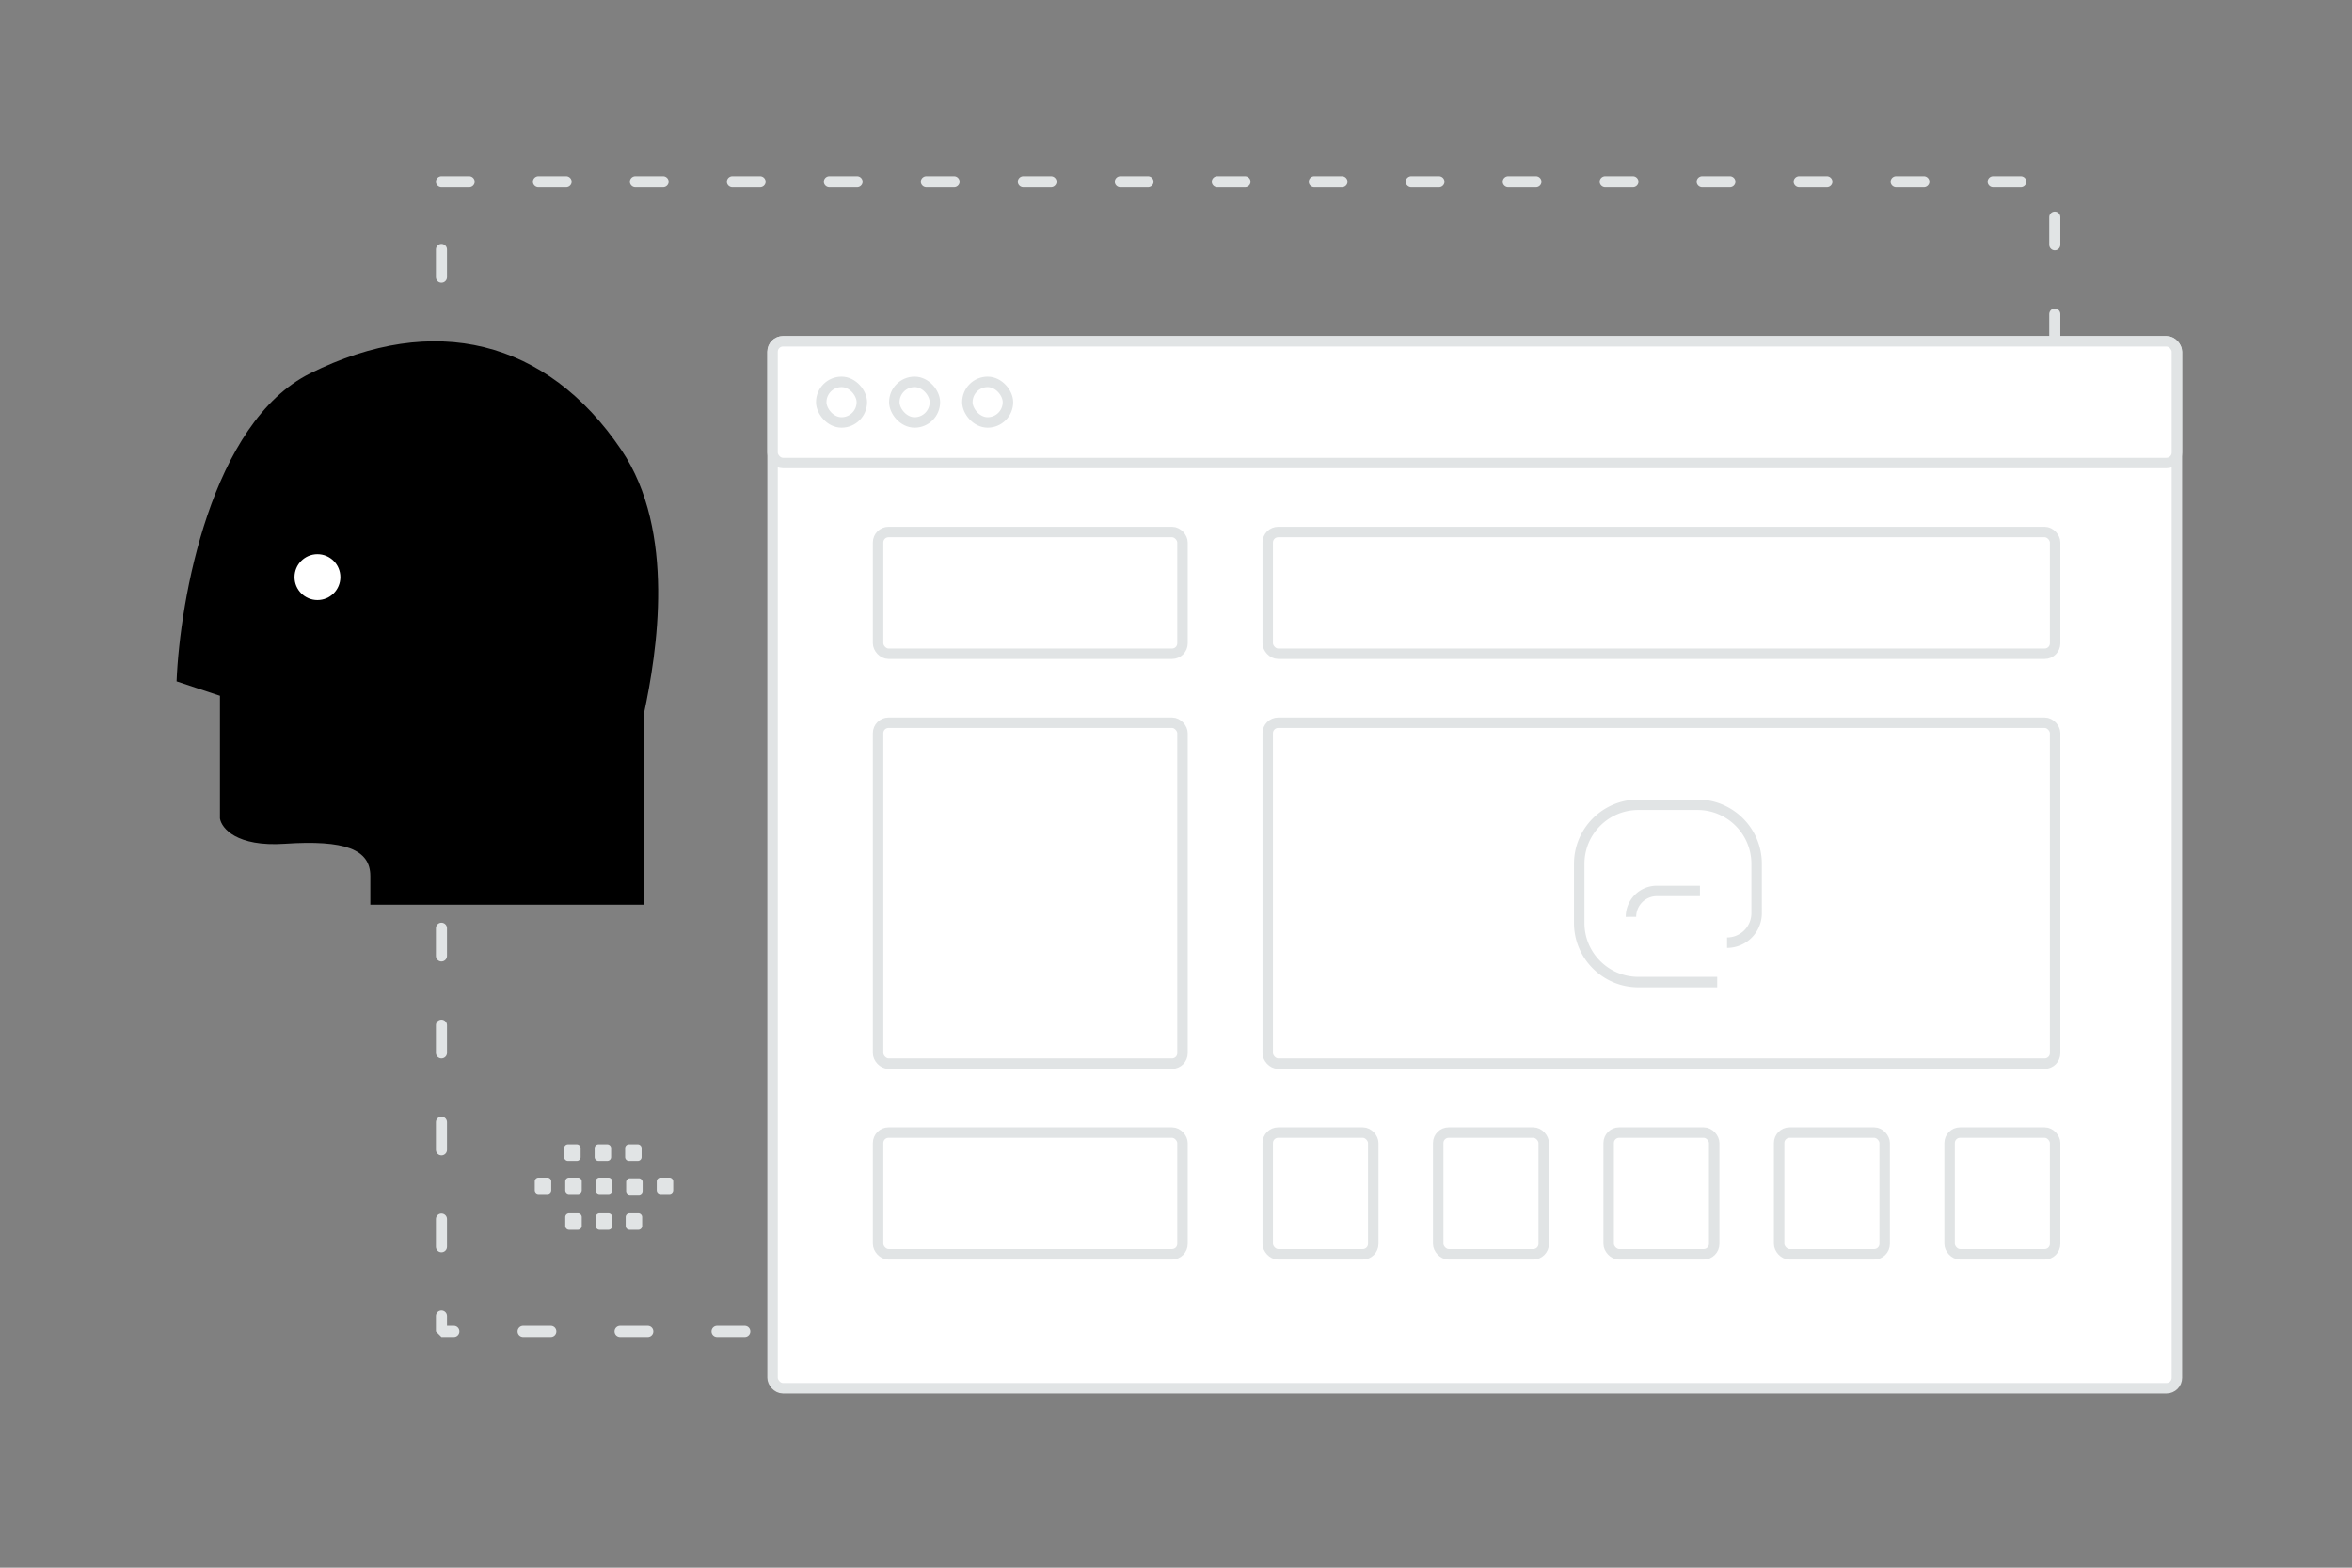 <svg width="900" height="600" viewBox="0 0 900 600" fill="none" xmlns="http://www.w3.org/2000/svg"><rect x="0" y="0" width="900" height="600" fill="#808080" stroke="none"/><path fill="transparent" d="M0 0h900v600H0z"/><path stroke="#E1E4E5" stroke-width="4.242" stroke-linecap="round" stroke-linejoin="bevel" stroke-dasharray="10.6 26.51" d="M168.922 69.575h617.355v439.981H168.922z"/><rect x="295.618" y="130.62" width="537.382" height="400.707" rx="4" fill="#fff" stroke="#E1E4E5" stroke-width="4"/><rect x="295.618" y="130.62" width="537.382" height="46.594" rx="4" fill="#fff" stroke="#E1E4E5" stroke-width="4"/><rect x="314.256" y="146.151" width="15.531" height="15.531" rx="7.766" fill="#fff" stroke="#E1E4E5" stroke-width="4"/><rect x="342.212" y="146.151" width="15.531" height="15.531" rx="7.766" fill="#fff" stroke="#E1E4E5" stroke-width="4"/><rect x="370.168" y="146.151" width="15.531" height="15.531" rx="7.766" fill="#fff" stroke="#E1E4E5" stroke-width="4"/><rect x="336" y="203.617" width="116.484" height="46.594" rx="4" fill="#fff" stroke="#E1E4E5" stroke-width="4"/><rect x="485.1" y="203.617" width="301.306" height="46.594" rx="4" fill="#fff" stroke="#E1E4E5" stroke-width="4"/><rect x="336" y="433.479" width="116.484" height="46.594" rx="4" fill="#fff" stroke="#E1E4E5" stroke-width="4"/><rect x="485.1" y="433.479" width="40.381" height="46.594" rx="4" fill="#fff" stroke="#E1E4E5" stroke-width="4"/><rect x="550.331" y="433.479" width="40.381" height="46.594" rx="4" fill="#fff" stroke="#E1E4E5" stroke-width="4"/><rect x="615.562" y="433.479" width="40.381" height="46.594" rx="4" fill="#fff" stroke="#E1E4E5" stroke-width="4"/><rect x="680.794" y="433.479" width="40.381" height="46.594" rx="4" fill="#fff" stroke="#E1E4E5" stroke-width="4"/><rect x="746.025" y="433.479" width="40.381" height="46.594" rx="4" fill="#fff" stroke="#E1E4E5" stroke-width="4"/><rect x="336" y="276.614" width="116.484" height="130.463" rx="4" fill="#fff" stroke="#E1E4E5" stroke-width="4"/><rect x="485.1" y="276.614" width="301.306" height="130.463" rx="4" fill="#fff" stroke="#E1E4E5" stroke-width="4"/><path d="M650.493 340.993h-16.499a9.892 9.892 0 0 0-9.898 9.898" stroke="#E1E4E5" stroke-width="4"/><path d="M657.091 375.876h-30.169c-12.496 0-22.626-10.13-22.626-22.626v-22.63c0-12.496 10.13-22.626 22.626-22.626h22.63c12.495 0 22.625 10.13 22.625 22.626v18.858a11.313 11.313 0 0 1-11.315 11.311" stroke="#E1E4E5" stroke-width="4"/><path fill-rule="evenodd" clip-rule="evenodd" d="M256.141 457.012h-3.365a1.47 1.47 0 0 1-1.469-1.469v-3.365a1.47 1.47 0 0 1 1.469-1.468h3.365c.807 0 1.468.662 1.468 1.468v3.365a1.465 1.465 0 0 1-1.468 1.469zm-11.707.264h-3.365a1.474 1.474 0 0 1-1.469-1.468v-3.365a1.47 1.47 0 0 1 1.469-1.469h3.365c.806 0 1.468.662 1.468 1.469v3.365c0 .806-.662 1.468-1.468 1.468zm-11.633-.264h-3.365a1.474 1.474 0 0 1-1.468-1.469v-3.365a1.47 1.47 0 0 1 1.468-1.468h3.365c.807 0 1.469.662 1.469 1.468v3.365a1.466 1.466 0 0 1-1.469 1.469zm-11.667 0h-3.364a1.475 1.475 0 0 1-1.469-1.469v-3.365a1.47 1.47 0 0 1 1.469-1.468h3.364c.814 0 1.476.662 1.476 1.468v3.365a1.485 1.485 0 0 1-1.476 1.469zm-11.666 0h-3.365a1.476 1.476 0 0 1-1.475-1.469v-3.365c0-.813.662-1.468 1.475-1.468h3.365c.807 0 1.469.662 1.469 1.468v3.365c0 .807-.662 1.469-1.469 1.469zm34.579-12.721h-3.365a1.474 1.474 0 0 1-1.469-1.468v-3.372c0-.807.662-1.469 1.469-1.469h3.365a1.47 1.47 0 0 1 1.468 1.469v3.365a1.467 1.467 0 0 1-1.468 1.475zm-11.667 0h-3.364a1.474 1.474 0 0 1-1.469-1.468v-3.372c0-.807.662-1.469 1.469-1.469h3.364c.807 0 1.469.662 1.469 1.469v3.365a1.467 1.467 0 0 1-1.469 1.475zm-11.666 0h-3.365a1.476 1.476 0 0 1-1.475-1.468v-3.372c0-.807.662-1.469 1.475-1.469h3.365c.807 0 1.469.662 1.469 1.469v3.365c0 .813-.662 1.475-1.469 1.475zm12.087 26.388h-3.365a1.474 1.474 0 0 1-1.468-1.469v-3.365a1.47 1.47 0 0 1 1.468-1.468h3.365c.807 0 1.469.662 1.469 1.468v3.365a1.466 1.466 0 0 1-1.469 1.469zm11.456 0h-3.365a1.475 1.475 0 0 1-1.469-1.469v-3.365a1.47 1.47 0 0 1 1.469-1.468h3.365c.807 0 1.468.662 1.468 1.468v3.365a1.465 1.465 0 0 1-1.468 1.469zm-23.123 0h-3.364a1.475 1.475 0 0 1-1.469-1.469v-3.365a1.47 1.47 0 0 1 1.469-1.468h3.364c.814 0 1.476.662 1.476 1.468v3.365a1.485 1.485 0 0 1-1.476 1.469z" fill="#E1E4E5"/><path d="M246.399 273.135v73.111H141.711v-10.97c0-10.208-9.739-13.883-32.757-12.34-18.414 1.234-24.199-5.95-24.789-9.696v-46.937l-16.6-5.509c1.255-31.437 13.236-99.029 51.127-117.891 47.365-23.579 90.588-12.892 119.076 29.307 21.013 31.128 13.648 77.493 8.631 100.925z" fill="#000"/><circle cx="121.472" cy="220.882" r="8.775" fill="#fff"/></svg>